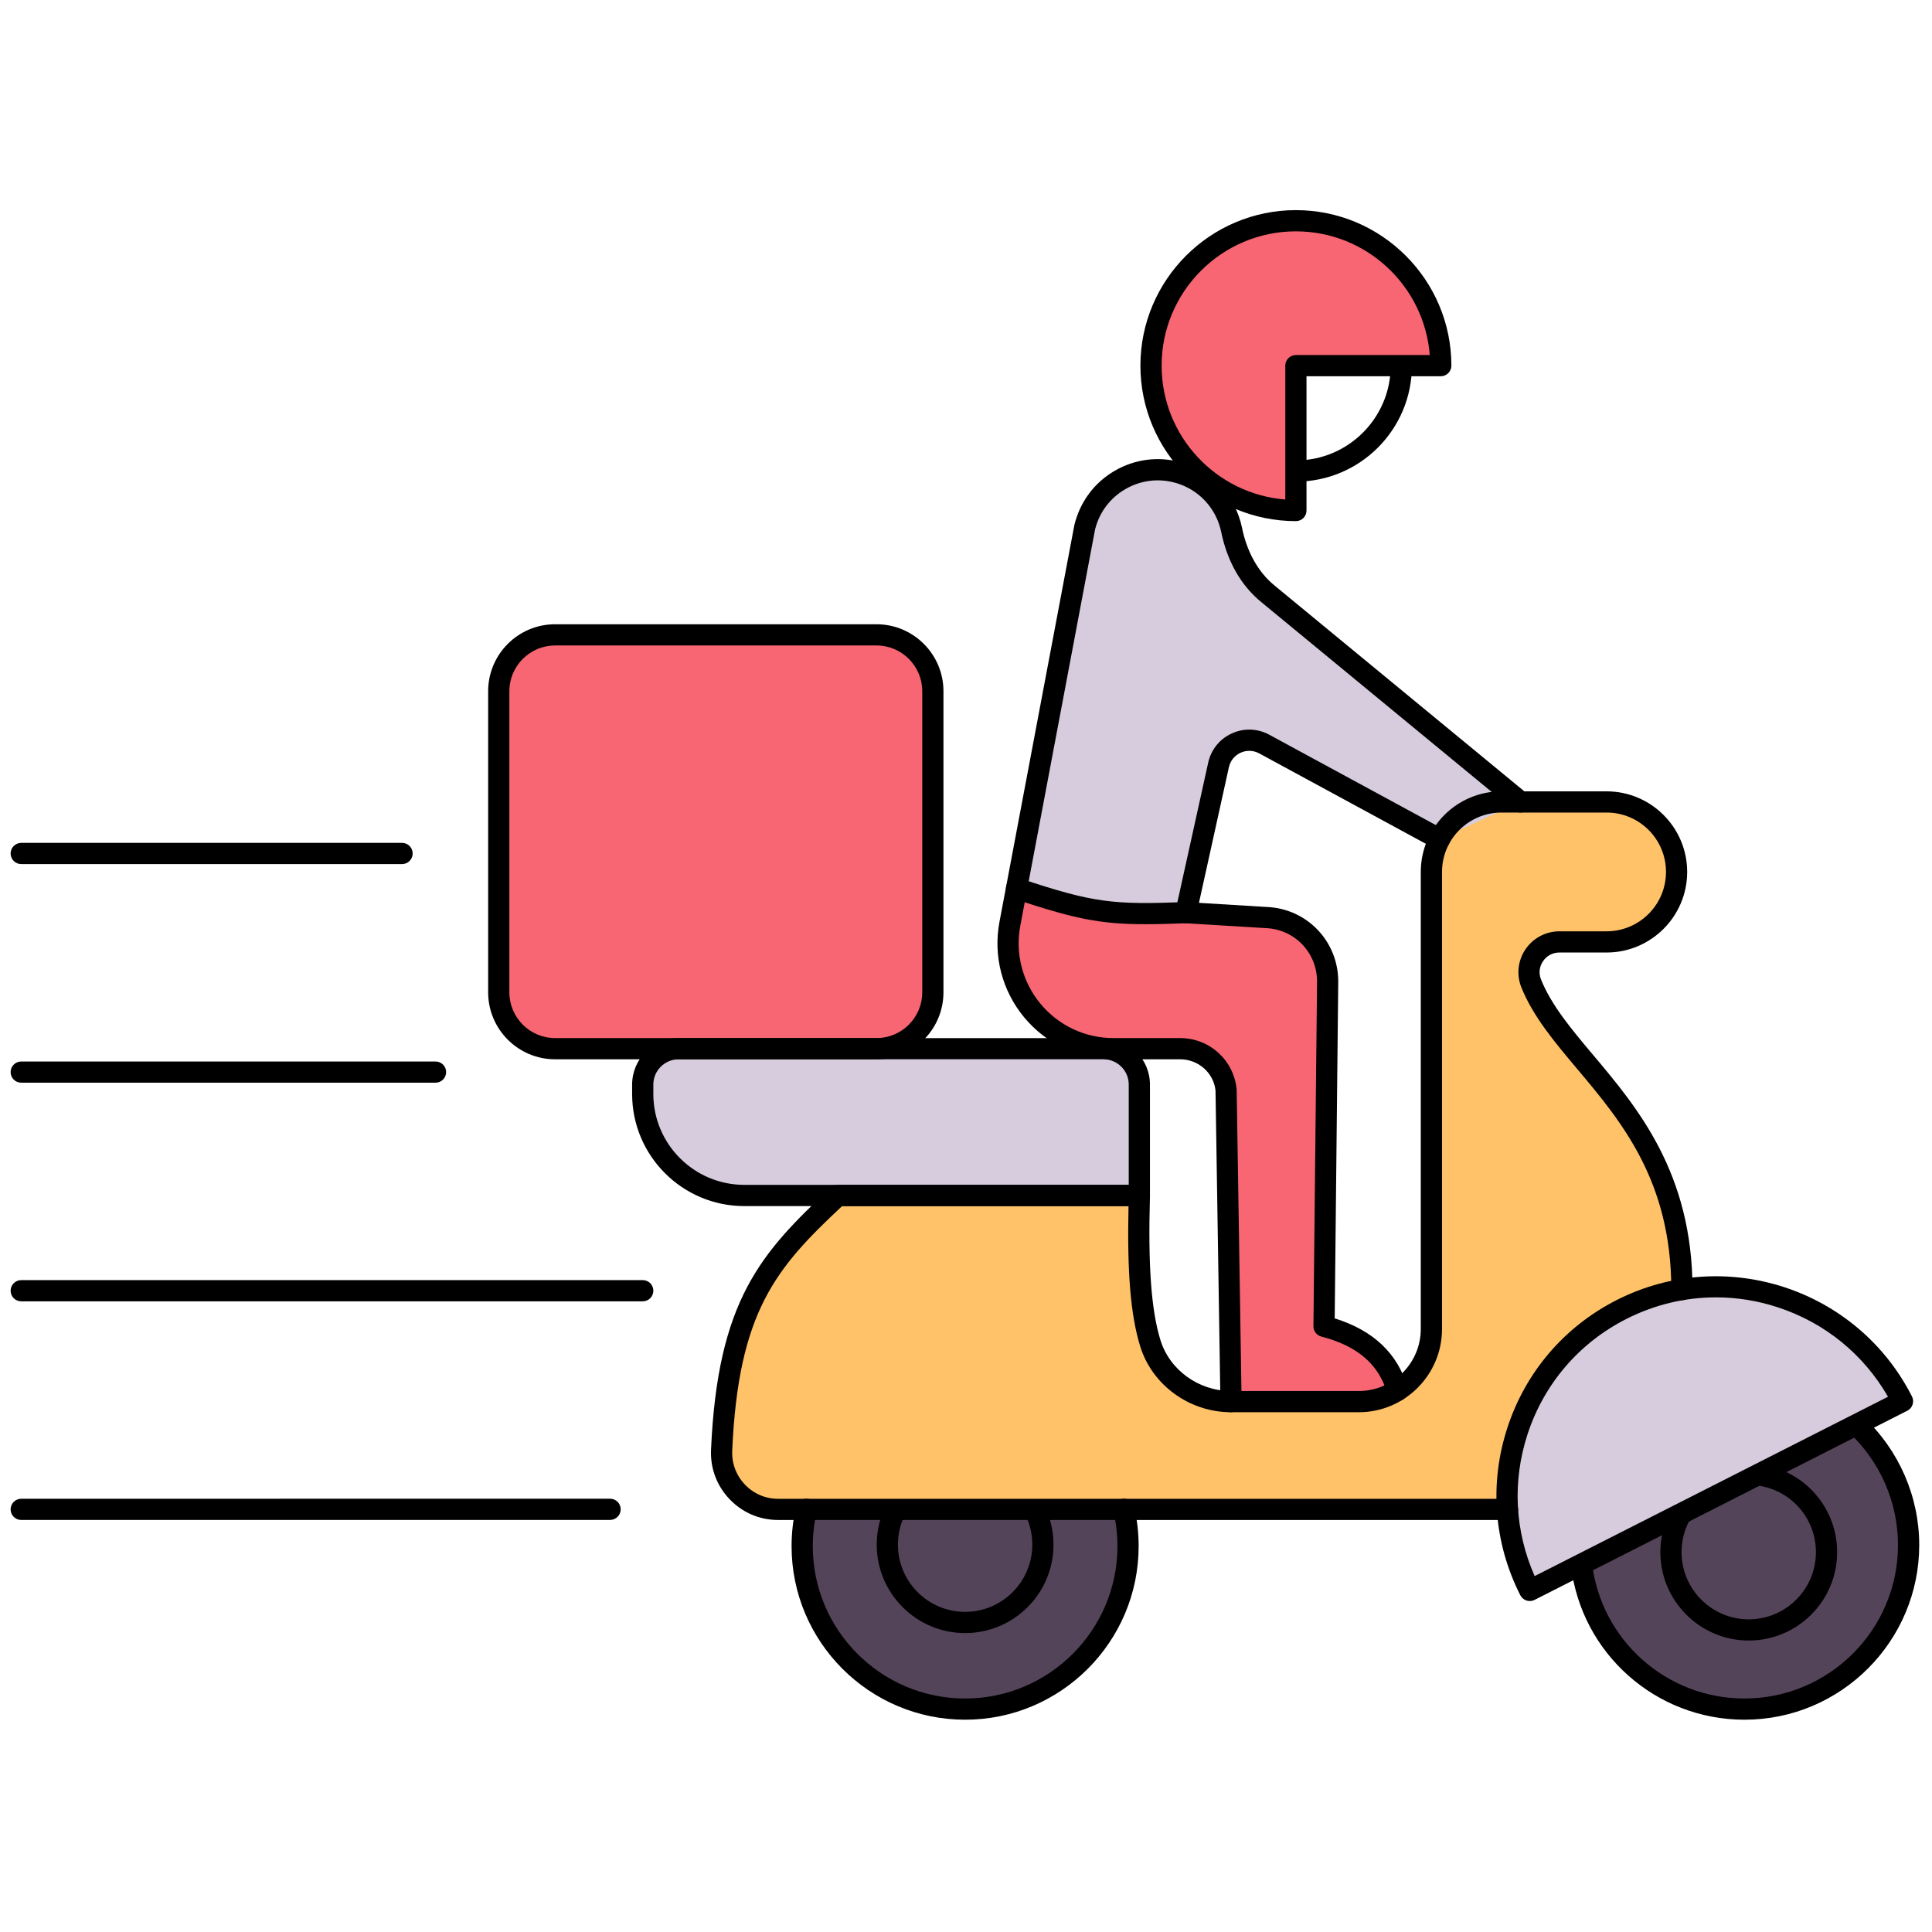 <svg xmlns="http://www.w3.org/2000/svg" xmlns:xlink="http://www.w3.org/1999/xlink" version="1.1" width="256" height="256" viewBox="0 0 256 256" xml:space="preserve">

<defs>
</defs>
<g style="stroke: none; stroke-width: 0; stroke-dasharray: none; stroke-linecap: butt; stroke-linejoin: miter; stroke-miterlimit: 10; fill: none; fill-rule: nonzero; opacity: 1;" transform="translate(1.407 1.407) scale(2.81 2.81)" >
	<path d="M 70.587 70.674 l -33.059 0 h -1.336 c -1.52 0 -2.732 -1.271 -2.665 -2.789 c 0.296 -6.729 2.144 -8.9 5.485 -12.012 h 14.212 c -0.089 3.094 0.023 5.359 0.515 6.962 c 0.508 1.656 2.075 2.759 3.807 2.759 h 6.024 c 1.891 0 3.424 -1.533 3.424 -3.424 V 40.615 c 0 -1.822 1.477 -3.3 3.3 -3.3 h 4.962 c 1.822 0 3.3 1.477 3.3 3.3 v 0 c 0 1.822 -1.477 3.3 -3.3 3.3 h -2.225 c -1.009 0 -1.708 1.02 -1.332 1.957 c 1.558 3.878 7.108 6.452 7.108 14.44" style="stroke: none; stroke-width: 1; stroke-dasharray: none; stroke-linecap: butt; stroke-linejoin: miter; stroke-miterlimit: 10; fill: rgb(255,194,105); fill-rule: nonzero; opacity: 1;" transform=" matrix(1 0 0 1 0 0) " stroke-linecap="round" />
	<path d="M 55.054 21.782 L 55.054 21.782 c 1.322 0.37 2.263 1.443 2.523 2.706 c 0.239 1.164 0.779 2.244 1.696 2.999 l 11.929 9.828 l -3.821 1.753 l -8.266 -4.485 c -0.867 -0.47 -1.943 0.021 -2.155 0.984 l -1.538 6.968 l -8.301 0.523 l 0.315 -1.666 l 3.217 -17.044 C 51.134 22.404 53.126 21.243 55.054 21.782" style="stroke: none; stroke-width: 1; stroke-dasharray: none; stroke-linecap: butt; stroke-linejoin: miter; stroke-miterlimit: 10; fill: rgb(215,204,221); fill-rule: nonzero; opacity: 1;" transform=" matrix(1 0 0 1 0 0) " stroke-linecap="round" />
	<path d="M 87.028 66.682 c 1.521 1.413 2.472 3.431 2.472 5.67 c 0 4.274 -3.465 7.739 -7.739 7.739 c -3.969 0 -7.24 -2.987 -7.687 -6.836" style="stroke: none; stroke-width: 1; stroke-dasharray: none; stroke-linecap: butt; stroke-linejoin: miter; stroke-miterlimit: 10; fill: rgb(84,68,89); fill-rule: nonzero; opacity: 1;" transform=" matrix(1 0 0 1 0 0) " stroke-linecap="round" />
	<path d="M 31.502 48.95 h 20.03 c 0.935 0 1.694 0.758 1.694 1.694 v 5.228 H 34.594 c -2.644 0 -4.787 -2.143 -4.787 -4.787 v -0.442 C 29.808 49.709 30.566 48.95 31.502 48.95 z" style="stroke: none; stroke-width: 1; stroke-dasharray: none; stroke-linecap: butt; stroke-linejoin: miter; stroke-miterlimit: 10; fill: rgb(215,204,221); fill-rule: nonzero; opacity: 1;" transform=" matrix(1 0 0 1 0 0) " stroke-linecap="round" />
	<path d="M 40.831 48.95 H 25.675 c -1.468 0 -2.657 -1.19 -2.657 -2.657 v -14.2 c 0 -1.468 1.19 -2.657 2.657 -2.657 h 15.156 c 1.468 0 2.657 1.19 2.657 2.657 v 14.2 C 43.488 47.761 42.299 48.95 40.831 48.95 z" style="stroke: none; stroke-width: 1; stroke-dasharray: none; stroke-linecap: butt; stroke-linejoin: miter; stroke-miterlimit: 10; fill: rgb(247,102,114); fill-rule: nonzero; opacity: 1;" transform=" matrix(1 0 0 1 0 0) " stroke-linecap="round" />
	<path d="M 53.226 56.372 H 34.594 c -2.915 0 -5.287 -2.371 -5.287 -5.286 v -0.442 c 0 -1.209 0.984 -2.193 2.194 -2.193 h 20.03 c 1.21 0 2.194 0.984 2.194 2.193 v 5.229 C 53.726 56.148 53.502 56.372 53.226 56.372 z M 31.501 49.45 c -0.658 0 -1.194 0.535 -1.194 1.193 v 0.442 c 0 2.363 1.923 4.286 4.287 4.286 h 18.131 v -4.729 c 0 -0.658 -0.536 -1.193 -1.194 -1.193 H 31.501 z" style="stroke: none; stroke-width: 1; stroke-dasharray: none; stroke-linecap: butt; stroke-linejoin: miter; stroke-miterlimit: 10; fill: rgb(0,0,0); fill-rule: nonzero; opacity: 1;" transform=" matrix(1 0 0 1 0 0) " stroke-linecap="round" />
	<path d="M 40.831 49.45 H 25.675 c -1.741 0 -3.157 -1.416 -3.157 -3.157 v -14.2 c 0 -1.741 1.417 -3.157 3.157 -3.157 h 15.156 c 1.741 0 3.157 1.417 3.157 3.157 v 14.2 C 43.988 48.034 42.572 49.45 40.831 49.45 z M 25.675 29.936 c -1.189 0 -2.157 0.968 -2.157 2.157 v 14.2 c 0 1.189 0.968 2.157 2.157 2.157 h 15.156 c 1.189 0 2.157 -0.968 2.157 -2.157 v -14.2 c 0 -1.189 -0.968 -2.157 -2.157 -2.157 H 25.675 z" style="stroke: none; stroke-width: 1; stroke-dasharray: none; stroke-linecap: butt; stroke-linejoin: miter; stroke-miterlimit: 10; fill: rgb(0,0,0); fill-rule: nonzero; opacity: 1;" transform=" matrix(1 0 0 1 0 0) " stroke-linecap="round" />
	<path d="M 55.422 42.535 c -3.056 -0.174 -5.864 -0.478 -7.987 -1.143 l -0.315 1.666 c -0.578 3.061 1.77 5.892 4.884 5.892 h 3.142 c 1.123 0 2.062 0.853 2.169 1.97 l 0.231 14.672 h 7.844 v -0.527 c -0.458 -1.606 -1.671 -2.562 -3.458 -3.023 l 0.171 -16.229 c 0.017 -1.63 -1.262 -2.979 -2.891 -3.049 L 55.422 42.535" style="stroke: none; stroke-width: 1; stroke-dasharray: none; stroke-linecap: butt; stroke-linejoin: miter; stroke-miterlimit: 10; fill: rgb(247,102,114); fill-rule: nonzero; opacity: 1;" transform=" matrix(1 0 0 1 0 0) " stroke-linecap="round" />
	<path d="M 65.392 65.565 c -0.218 0 -0.418 -0.144 -0.48 -0.363 c -0.389 -1.362 -1.403 -2.238 -3.103 -2.676 c -0.223 -0.058 -0.377 -0.26 -0.375 -0.489 l 0.171 -16.229 c 0.015 -1.369 -1.045 -2.486 -2.412 -2.543 l -3.801 -0.23 c -0.146 -0.009 -0.28 -0.081 -0.369 -0.198 c -0.088 -0.117 -0.12 -0.266 -0.089 -0.409 l 1.538 -6.968 c 0.136 -0.614 0.542 -1.116 1.113 -1.376 s 1.215 -0.239 1.769 0.062 l 8.266 4.485 c 0.243 0.132 0.333 0.435 0.201 0.678 c -0.132 0.243 -0.438 0.332 -0.678 0.201 l -8.266 -4.485 c -0.274 -0.148 -0.594 -0.16 -0.877 -0.031 c -0.283 0.129 -0.484 0.378 -0.552 0.683 l -1.412 6.396 l 3.208 0.195 c 1.901 0.08 3.381 1.641 3.36 3.553 l -0.167 15.847 c 1.823 0.565 2.979 1.662 3.435 3.264 c 0.076 0.266 -0.078 0.542 -0.344 0.617 C 65.482 65.56 65.437 65.565 65.392 65.565 z" style="stroke: none; stroke-width: 1; stroke-dasharray: none; stroke-linecap: butt; stroke-linejoin: miter; stroke-miterlimit: 10; fill: rgb(0,0,0); fill-rule: nonzero; opacity: 1;" transform=" matrix(1 0 0 1 0 0) " stroke-linecap="round" />
	<path d="M 57.548 66.093 c -0.272 0 -0.496 -0.219 -0.5 -0.492 l -0.231 -14.672 c -0.081 -0.826 -0.8 -1.479 -1.669 -1.479 h -3.143 c -1.634 0 -3.169 -0.722 -4.212 -1.979 c -1.042 -1.258 -1.467 -2.9 -1.163 -4.506 l 3.531 -18.71 c 0.271 -1.1 0.943 -1.997 1.897 -2.553 c 0.954 -0.555 2.067 -0.699 3.131 -0.401 c 1.468 0.41 2.57 1.593 2.878 3.087 c 0.235 1.148 0.763 2.087 1.524 2.714 l 11.929 9.828 c 0.213 0.175 0.243 0.491 0.067 0.704 c -0.176 0.214 -0.49 0.242 -0.704 0.068 l -11.929 -9.828 c -0.939 -0.774 -1.585 -1.91 -1.868 -3.285 c -0.231 -1.125 -1.062 -2.016 -2.167 -2.325 c -0.802 -0.223 -1.639 -0.116 -2.357 0.302 c -0.719 0.419 -1.225 1.095 -1.425 1.902 L 47.612 43.15 c -0.248 1.312 0.099 2.654 0.951 3.682 c 0.852 1.028 2.106 1.618 3.441 1.618 h 3.143 c 1.388 0 2.534 1.042 2.667 2.423 l 0.233 14.712 c 0.004 0.276 -0.216 0.503 -0.492 0.508 C 57.553 66.093 57.551 66.093 57.548 66.093 z" style="stroke: none; stroke-width: 1; stroke-dasharray: none; stroke-linecap: butt; stroke-linejoin: miter; stroke-miterlimit: 10; fill: rgb(0,0,0); fill-rule: nonzero; opacity: 1;" transform=" matrix(1 0 0 1 0 0) " stroke-linecap="round" />
	<path d="M 60.607 22.211 c -0.276 0 -0.5 -0.224 -0.5 -0.5 s 0.224 -0.5 0.5 -0.5 c 2.465 0 4.471 -2.005 4.471 -4.471 c 0 -0.276 0.224 -0.5 0.5 -0.5 s 0.5 0.224 0.5 0.5 C 66.078 19.757 63.624 22.211 60.607 22.211 z" style="stroke: none; stroke-width: 1; stroke-dasharray: none; stroke-linecap: butt; stroke-linejoin: miter; stroke-miterlimit: 10; fill: rgb(0,0,0); fill-rule: nonzero; opacity: 1;" transform=" matrix(1 0 0 1 0 0) " stroke-linecap="round" />
	<path d="M 52.495 70.673 c 0.129 0.558 0.197 1.139 0.197 1.736 c 0 4.243 -3.44 7.683 -7.683 7.683 s -7.683 -3.44 -7.683 -7.683 c 0 -0.597 0.068 -1.178 0.197 -1.736" style="stroke: none; stroke-width: 1; stroke-dasharray: none; stroke-linecap: butt; stroke-linejoin: miter; stroke-miterlimit: 10; fill: rgb(84,68,89); fill-rule: nonzero; opacity: 1;" transform=" matrix(1 0 0 1 0 0) " stroke-linecap="round" />
	<path d="M 45.009 80.592 c -4.512 0 -8.183 -3.671 -8.183 -8.183 c 0 -0.624 0.071 -1.246 0.21 -1.849 c 0.063 -0.27 0.328 -0.438 0.6 -0.375 c 0.269 0.063 0.437 0.331 0.375 0.6 c -0.123 0.529 -0.185 1.076 -0.185 1.624 c 0 3.961 3.222 7.183 7.183 7.183 s 7.183 -3.222 7.183 -7.183 c 0 -0.548 -0.063 -1.095 -0.185 -1.624 c -0.063 -0.269 0.105 -0.537 0.375 -0.6 c 0.266 -0.063 0.537 0.105 0.6 0.375 c 0.14 0.603 0.21 1.225 0.21 1.849 C 53.192 76.921 49.521 80.592 45.009 80.592 z" style="stroke: none; stroke-width: 1; stroke-dasharray: none; stroke-linecap: butt; stroke-linejoin: miter; stroke-miterlimit: 10; fill: rgb(0,0,0); fill-rule: nonzero; opacity: 1;" transform=" matrix(1 0 0 1 0 0) " stroke-linecap="round" />
	<path d="M 81.962 76.859 c -2.299 0 -4.169 -1.87 -4.169 -4.168 c 0 -0.738 0.195 -1.464 0.566 -2.1 l 0.863 0.504 c -0.281 0.482 -0.43 1.034 -0.43 1.596 c 0 1.747 1.422 3.168 3.169 3.168 s 3.168 -1.421 3.168 -3.168 c 0 -1.616 -1.209 -2.97 -2.813 -3.148 l 0.111 -0.994 c 2.11 0.235 3.702 2.016 3.702 4.143 C 86.13 74.989 84.26 76.859 81.962 76.859 z" style="stroke: none; stroke-width: 1; stroke-dasharray: none; stroke-linecap: butt; stroke-linejoin: miter; stroke-miterlimit: 10; fill: rgb(0,0,0); fill-rule: nonzero; opacity: 1;" transform=" matrix(1 0 0 1 0 0) " stroke-linecap="round" />
	<path d="M 81.761 80.592 c -4.184 0 -7.702 -3.129 -8.185 -7.278 c -0.031 -0.274 0.165 -0.522 0.439 -0.555 c 0.27 -0.029 0.522 0.164 0.555 0.439 c 0.423 3.645 3.515 6.394 7.19 6.394 c 3.992 0 7.239 -3.247 7.239 -7.239 c 0 -2.005 -0.843 -3.938 -2.313 -5.305 c -0.202 -0.188 -0.213 -0.505 -0.025 -0.707 c 0.188 -0.202 0.505 -0.214 0.707 -0.025 C 89.041 67.87 90 70.071 90 72.353 C 90 76.896 86.304 80.592 81.761 80.592 z" style="stroke: none; stroke-width: 1; stroke-dasharray: none; stroke-linecap: butt; stroke-linejoin: miter; stroke-miterlimit: 10; fill: rgb(0,0,0); fill-rule: nonzero; opacity: 1;" transform=" matrix(1 0 0 1 0 0) " stroke-linecap="round" />
	<path d="M 89.211 65.575 c -2.463 -4.854 -8.394 -6.792 -13.248 -4.329 c -4.854 2.463 -6.792 8.394 -4.329 13.248 L 89.211 65.575 z" style="stroke: none; stroke-width: 1; stroke-dasharray: none; stroke-linecap: butt; stroke-linejoin: miter; stroke-miterlimit: 10; fill: rgb(215,204,221); fill-rule: nonzero; opacity: 1;" transform=" matrix(1 0 0 1 0 0) " stroke-linecap="round" />
	<path d="M 60.607 23.573 c -3.773 0 -6.832 -3.059 -6.832 -6.832 s 3.059 -6.832 6.832 -6.832 c 3.773 0 6.832 3.059 6.832 6.832 h -6.832 V 23.573 z" style="stroke: none; stroke-width: 1; stroke-dasharray: none; stroke-linecap: butt; stroke-linejoin: miter; stroke-miterlimit: 10; fill: rgb(247,102,114); fill-rule: nonzero; opacity: 1;" transform=" matrix(1 0 0 1 0 0) " stroke-linecap="round" />
	<path d="M 60.607 24.073 c -4.043 0 -7.332 -3.289 -7.332 -7.332 s 3.289 -7.333 7.332 -7.333 s 7.332 3.29 7.332 7.333 c 0 0.276 -0.224 0.5 -0.5 0.5 h -6.332 v 6.332 C 61.107 23.849 60.884 24.073 60.607 24.073 z M 60.607 10.408 c -3.491 0 -6.332 2.841 -6.332 6.333 c 0 3.323 2.573 6.057 5.832 6.313 v -6.313 c 0 -0.276 0.224 -0.5 0.5 -0.5 h 6.313 C 66.664 12.982 63.931 10.408 60.607 10.408 z" style="stroke: none; stroke-width: 1; stroke-dasharray: none; stroke-linecap: butt; stroke-linejoin: miter; stroke-miterlimit: 10; fill: rgb(0,0,0); fill-rule: nonzero; opacity: 1;" transform=" matrix(1 0 0 1 0 0) " stroke-linecap="round" />
	<path d="M 53.506 43.08 c -2.119 0 -3.353 -0.252 -6.229 -1.214 c -0.262 -0.087 -0.403 -0.371 -0.316 -0.633 c 0.089 -0.261 0.373 -0.401 0.633 -0.315 c 3.51 1.172 4.396 1.243 7.81 1.118 c 0.007 0 0.013 0 0.019 0 c 0.268 0 0.489 0.212 0.5 0.481 c 0.01 0.276 -0.206 0.508 -0.481 0.518 C 54.7 43.062 54.071 43.08 53.506 43.08 z" style="stroke: none; stroke-width: 1; stroke-dasharray: none; stroke-linecap: butt; stroke-linejoin: miter; stroke-miterlimit: 10; fill: rgb(0,0,0); fill-rule: nonzero; opacity: 1;" transform=" matrix(1 0 0 1 0 0) " stroke-linecap="round" />
	<path d="M 71.635 74.995 c -0.053 0 -0.104 -0.008 -0.155 -0.024 c -0.126 -0.041 -0.23 -0.131 -0.291 -0.249 c -1.251 -2.467 -1.468 -5.273 -0.608 -7.902 s 2.69 -4.767 5.157 -6.019 c 5.094 -2.584 11.336 -0.543 13.92 4.548 c 0.125 0.246 0.026 0.548 -0.22 0.673 l -17.576 8.92 C 71.79 74.977 71.713 74.995 71.635 74.995 z M 80.414 60.676 c -1.451 0 -2.893 0.342 -4.224 1.018 c -2.229 1.13 -3.884 3.062 -4.66 5.437 c -0.724 2.216 -0.603 4.571 0.336 6.688 l 16.661 -8.456 c -1.153 -2.006 -2.982 -3.494 -5.199 -4.219 C 82.373 60.83 81.392 60.676 80.414 60.676 z" style="stroke: none; stroke-width: 1; stroke-dasharray: none; stroke-linecap: butt; stroke-linejoin: miter; stroke-miterlimit: 10; fill: rgb(0,0,0); fill-rule: nonzero; opacity: 1;" transform=" matrix(1 0 0 1 0 0) " stroke-linecap="round" />
	<path d="M 70.587 71.174 H 36.192 c -0.872 0 -1.684 -0.347 -2.287 -0.978 c -0.604 -0.631 -0.916 -1.46 -0.877 -2.334 c 0.31 -7.046 2.346 -9.285 5.644 -12.356 c 0.093 -0.086 0.214 -0.134 0.341 -0.134 h 14.213 c 0.135 0 0.265 0.055 0.358 0.151 c 0.095 0.097 0.146 0.228 0.142 0.363 c -0.095 3.286 0.058 5.384 0.492 6.801 c 0.435 1.416 1.804 2.405 3.33 2.405 h 6.023 c 1.612 0 2.925 -1.312 2.925 -2.924 V 40.615 c 0 -2.095 1.704 -3.8 3.8 -3.8 h 4.962 c 2.096 0 3.8 1.705 3.8 3.8 s -1.704 3.8 -3.8 3.8 h -2.225 c -0.315 0 -0.598 0.15 -0.774 0.412 c -0.175 0.258 -0.209 0.571 -0.094 0.858 c 0.492 1.225 1.452 2.366 2.469 3.574 c 2.083 2.476 4.675 5.557 4.675 11.052 c 0 0.276 -0.224 0.5 -0.5 0.5 s -0.5 -0.224 -0.5 -0.5 c 0 -5.13 -2.358 -7.934 -4.439 -10.408 c -1.07 -1.271 -2.08 -2.472 -2.632 -3.845 c -0.237 -0.592 -0.166 -1.261 0.192 -1.791 c 0.361 -0.534 0.96 -0.852 1.604 -0.852 h 2.225 c 1.544 0 2.8 -1.256 2.8 -2.8 s -1.256 -2.8 -2.8 -2.8 h -4.962 c -1.544 0 -2.8 1.256 -2.8 2.8 v 21.554 c 0 2.164 -1.761 3.924 -3.925 3.924 h -6.023 c -1.962 0 -3.724 -1.28 -4.286 -3.112 c -0.45 -1.468 -0.618 -3.462 -0.549 -6.608 H 39.209 c -3.116 2.912 -4.893 4.965 -5.182 11.534 c -0.026 0.599 0.187 1.166 0.601 1.599 c 0.413 0.432 0.968 0.669 1.564 0.669 h 34.395 c 0.276 0 0.5 0.224 0.5 0.5 S 70.863 71.174 70.587 71.174 z" style="stroke: none; stroke-width: 1; stroke-dasharray: none; stroke-linecap: butt; stroke-linejoin: miter; stroke-miterlimit: 10; fill: rgb(0,0,0); fill-rule: nonzero; opacity: 1;" transform=" matrix(1 0 0 1 0 0) " stroke-linecap="round" />
	<path d="M 45.009 76.507 c -2.298 0 -4.168 -1.87 -4.168 -4.168 c 0 -0.667 0.153 -1.305 0.454 -1.895 l 0.891 0.455 c -0.229 0.447 -0.345 0.932 -0.345 1.439 c 0 1.747 1.421 3.168 3.168 3.168 c 1.748 0 3.168 -1.421 3.168 -3.168 c 0 -0.509 -0.116 -0.992 -0.345 -1.438 l 0.891 -0.457 c 0.297 0.58 0.454 1.235 0.454 1.895 C 49.178 74.637 47.308 76.507 45.009 76.507 z" style="stroke: none; stroke-width: 1; stroke-dasharray: none; stroke-linecap: butt; stroke-linejoin: miter; stroke-miterlimit: 10; fill: rgb(0,0,0); fill-rule: nonzero; opacity: 1;" transform=" matrix(1 0 0 1 0 0) " stroke-linecap="round" />
	<path d="M 0.5 71.173 c -0.276 0 -0.5 -0.224 -0.5 -0.5 s 0.224 -0.5 0.5 -0.5 l 27.768 -0.002 c 0.276 0 0.5 0.224 0.5 0.5 s -0.224 0.5 -0.5 0.5 L 0.5 71.173 z" style="stroke: none; stroke-width: 1; stroke-dasharray: none; stroke-linecap: butt; stroke-linejoin: miter; stroke-miterlimit: 10; fill: rgb(0,0,0); fill-rule: nonzero; opacity: 1;" transform=" matrix(1 0 0 1 0 0) " stroke-linecap="round" />
	<path d="M 29.808 60.863 H 0.5 c -0.276 0 -0.5 -0.224 -0.5 -0.5 s 0.224 -0.5 0.5 -0.5 h 29.308 c 0.276 0 0.5 0.224 0.5 0.5 S 30.084 60.863 29.808 60.863 z" style="stroke: none; stroke-width: 1; stroke-dasharray: none; stroke-linecap: butt; stroke-linejoin: miter; stroke-miterlimit: 10; fill: rgb(0,0,0); fill-rule: nonzero; opacity: 1;" transform=" matrix(1 0 0 1 0 0) " stroke-linecap="round" />
	<path d="M 20.037 50.554 H 0.5 c -0.276 0 -0.5 -0.224 -0.5 -0.5 s 0.224 -0.5 0.5 -0.5 h 19.537 c 0.276 0 0.5 0.224 0.5 0.5 S 20.313 50.554 20.037 50.554 z" style="stroke: none; stroke-width: 1; stroke-dasharray: none; stroke-linecap: butt; stroke-linejoin: miter; stroke-miterlimit: 10; fill: rgb(0,0,0); fill-rule: nonzero; opacity: 1;" transform=" matrix(1 0 0 1 0 0) " stroke-linecap="round" />
	<path d="M 18.459 40.245 H 0.5 c -0.276 0 -0.5 -0.224 -0.5 -0.5 s 0.224 -0.5 0.5 -0.5 h 17.959 c 0.276 0 0.5 0.224 0.5 0.5 S 18.736 40.245 18.459 40.245 z" style="stroke: none; stroke-width: 1; stroke-dasharray: none; stroke-linecap: butt; stroke-linejoin: miter; stroke-miterlimit: 10; fill: rgb(0,0,0); fill-rule: nonzero; opacity: 1;" transform=" matrix(1 0 0 1 0 0) " stroke-linecap="round" />
</g>
</svg>